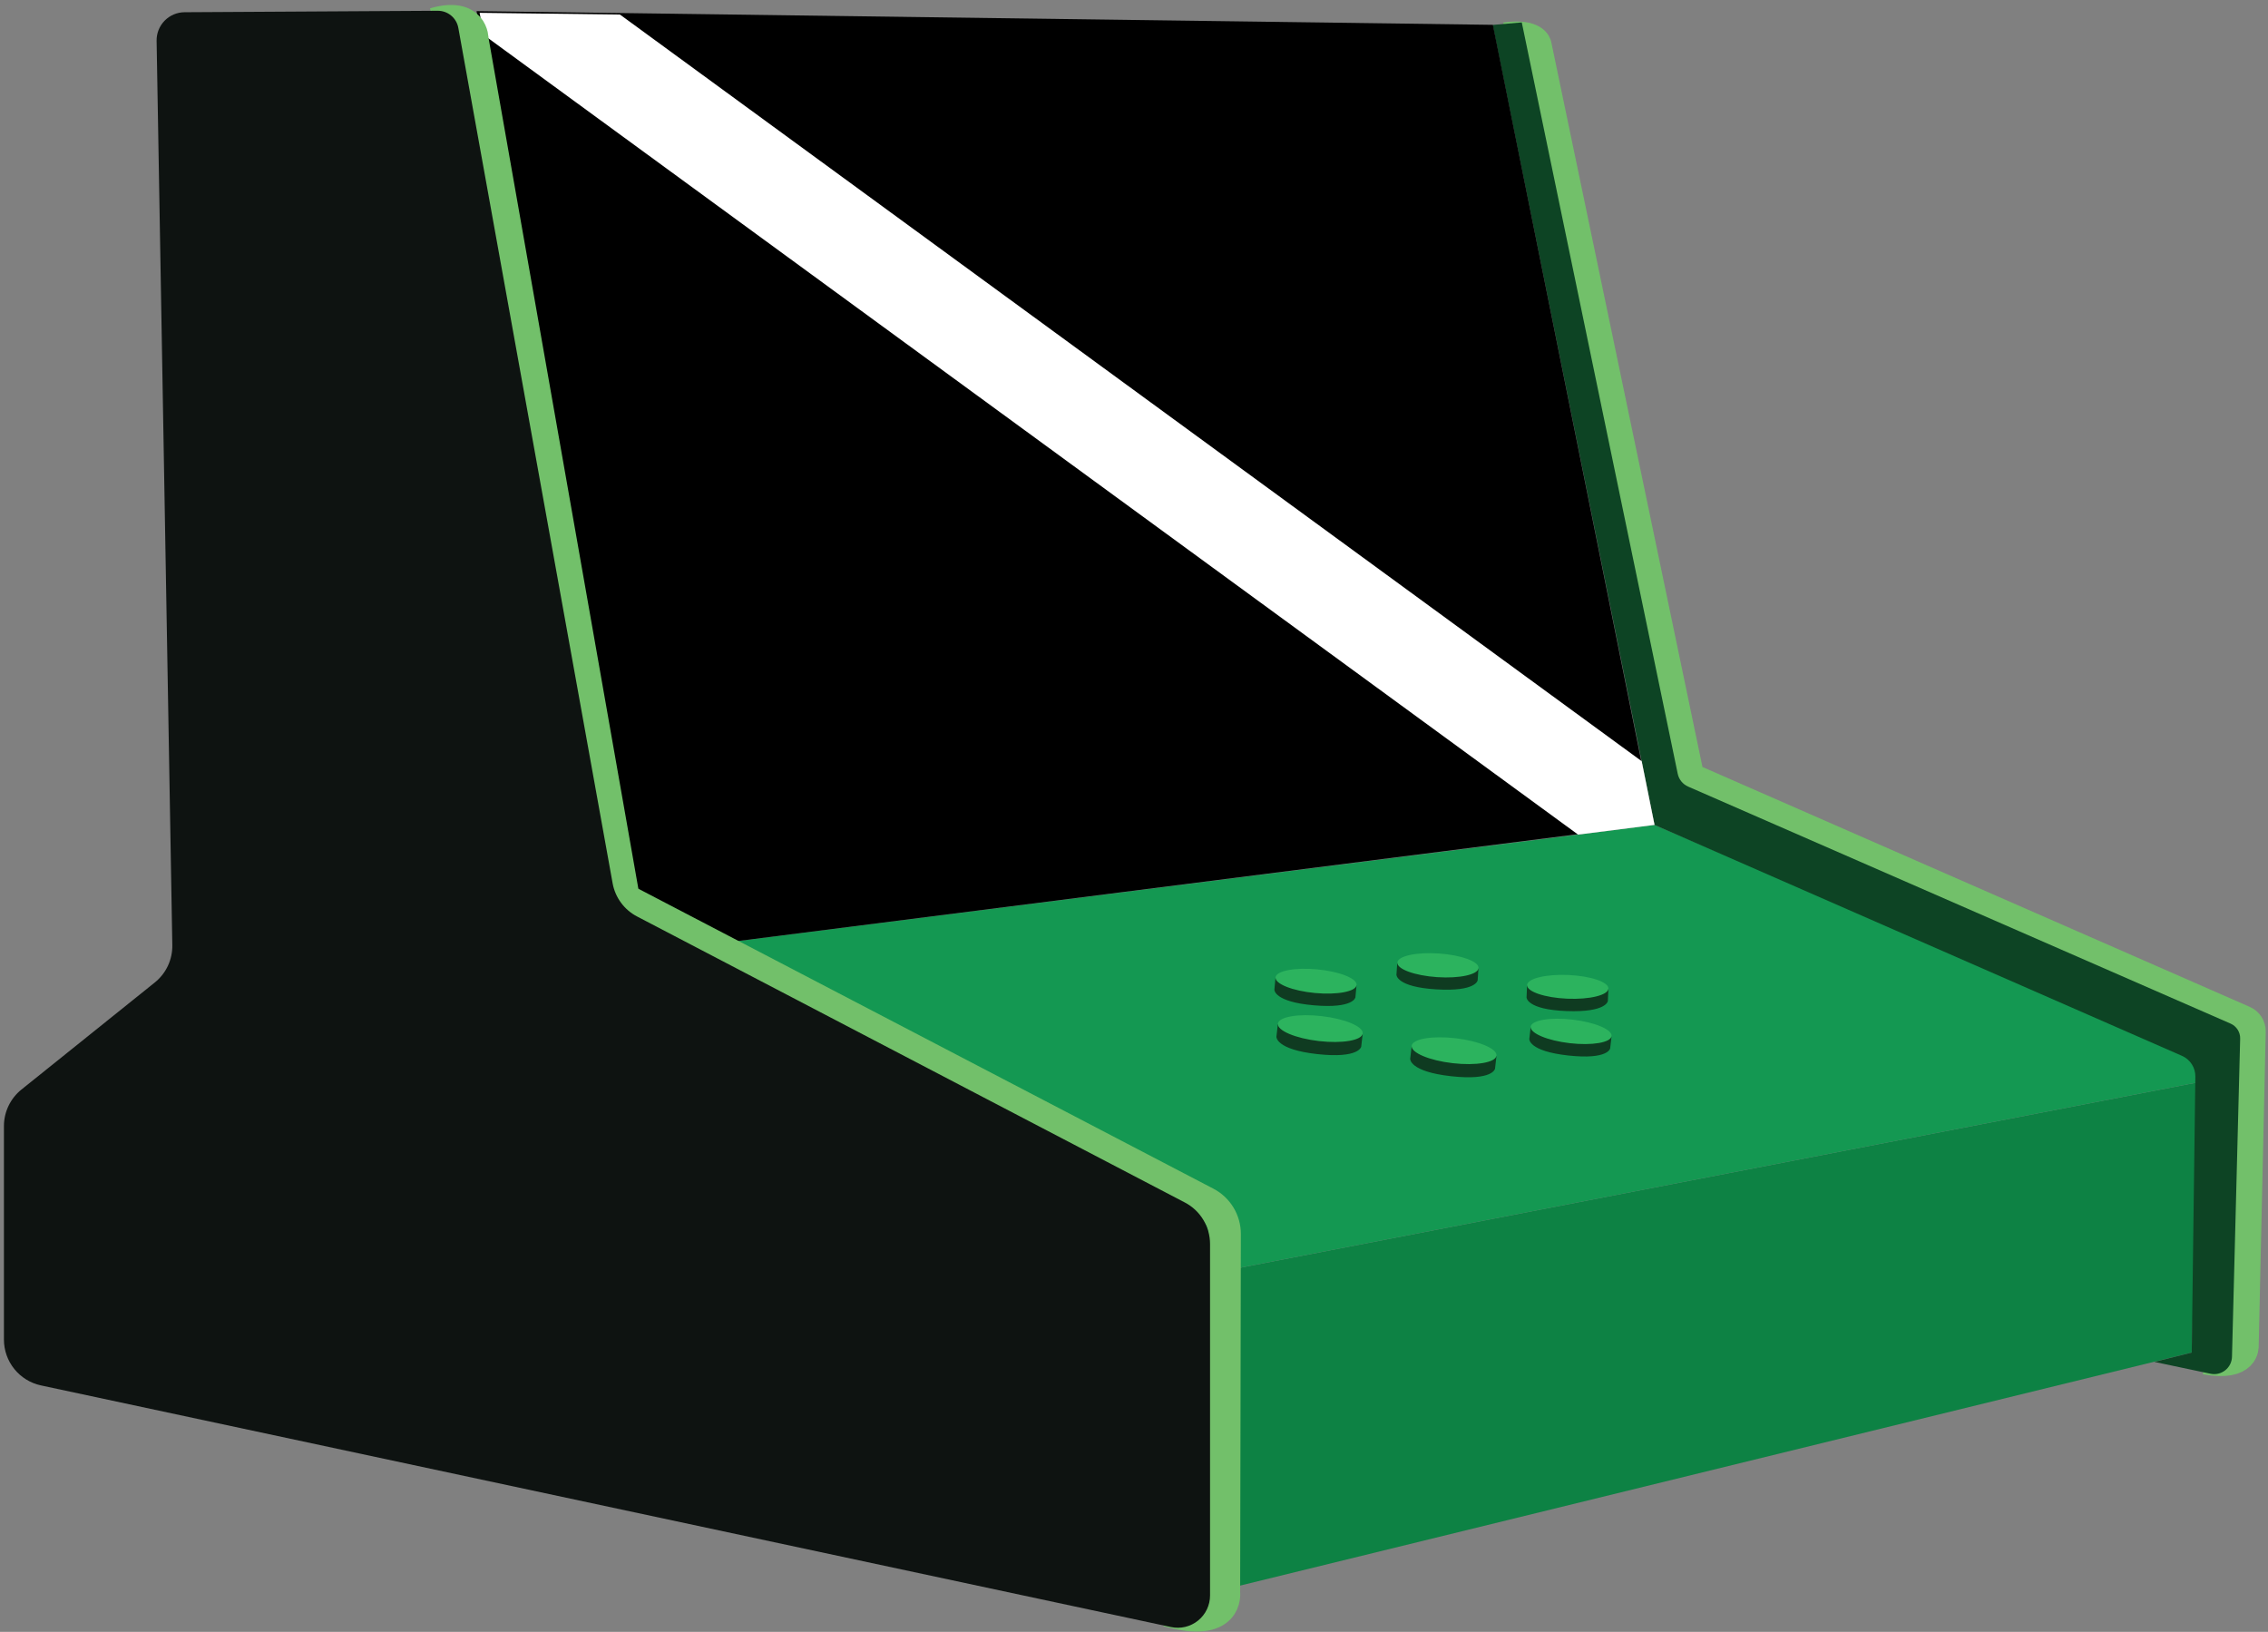 <svg width="271" height="195" viewBox="0 0 271 195" fill="none" xmlns="http://www.w3.org/2000/svg">
<rect x="0" y="0" width="271" height="195" fill="#808080" stroke="none"/>
<path d="M261.883 161.622L147.837 189.551L147.618 151.595L262.861 129.285" fill="#0D8244"/>
<path d="M262.861 129.285L147.618 151.595L137.15 139.256L85.99 112.722L197.699 98.57L262.034 126.245L262.861 129.285Z" fill="#149852"/>
<path d="M263.522 162.516C268.404 163.412 268.16 160.796 268.16 160.796L269 123.247C269.005 122.963 268.927 122.684 268.774 122.445C268.621 122.206 268.401 122.017 268.141 121.903L202.417 93.094C202.261 93.026 202.124 92.921 202.018 92.789C201.911 92.657 201.837 92.501 201.803 92.334L183.661 5.354C183.661 5.354 183.395 3.907 179.867 4.4" stroke="#72C06A" stroke-width="3.456" stroke-miterlimit="10"/>
<path d="M257.422 162.737L264.133 164.152C264.439 164.216 264.754 164.212 265.058 164.14C265.361 164.069 265.646 163.931 265.89 163.738C266.135 163.544 266.334 163.299 266.473 163.021C266.613 162.742 266.689 162.435 266.697 162.123L267.674 124.115C267.684 123.734 267.579 123.359 267.375 123.037C267.17 122.715 266.874 122.462 266.524 122.31L201.708 93.989C201.395 93.852 201.118 93.641 200.903 93.375C200.687 93.109 200.538 92.795 200.469 92.46L181.835 2.678L178.364 2.977L197.7 98.57L260.724 126.166C261.203 126.376 261.61 126.723 261.894 127.164C262.177 127.604 262.325 128.118 262.319 128.642L261.887 161.622L257.422 162.737Z" fill="#0D4424"/>
<path d="M197.637 98.519L84.184 112.951L75.487 106.588L56.943 1.329L178.385 2.968L197.637 98.519Z" fill="black"/>
<path d="M57.307 1.532L74.076 1.738L196.165 90.957L197.699 98.569L188.565 99.731L57.797 4.17L57.307 1.532Z" fill="white"/>
<path d="M139.548 192.443C146.82 194.506 146.24 190.294 146.24 190.294L146.325 147.461C146.327 146.698 146.119 145.949 145.724 145.296C145.329 144.644 144.762 144.112 144.085 143.76L75.404 107.932C75.133 107.79 74.899 107.588 74.718 107.341C74.537 107.095 74.414 106.811 74.359 106.51L56.437 4.731C56.437 4.731 56.521 1.532 51.923 2.862" stroke="#72C06A" stroke-width="3.888" stroke-miterlimit="10"/>
<path d="M4.894 165.546C3.642 165.277 2.52 164.587 1.715 163.591C0.91 162.595 0.47 161.353 0.47 160.073V134.557C0.47 133.72 0.658 132.893 1.02 132.138C1.382 131.382 1.908 130.718 2.561 130.193L18.499 117.396C19.165 116.861 19.699 116.181 20.062 115.408C20.424 114.635 20.605 113.789 20.59 112.935L18.713 4.879C18.705 4.435 18.786 3.993 18.95 3.58C19.114 3.167 19.359 2.791 19.67 2.473C19.98 2.155 20.351 1.902 20.76 1.728C21.169 1.554 21.609 1.463 22.054 1.461L52.302 1.286C52.888 1.283 53.456 1.486 53.907 1.861C54.357 2.235 54.661 2.757 54.765 3.333L73.201 105.541C73.353 106.381 73.694 107.176 74.2 107.864C74.706 108.552 75.363 109.115 76.12 109.51L141.579 143.69C142.486 144.163 143.246 144.876 143.776 145.751C144.307 146.626 144.587 147.629 144.587 148.652V190.645C144.587 191.221 144.458 191.789 144.21 192.308C143.963 192.827 143.602 193.285 143.154 193.646C142.707 194.008 142.184 194.265 141.625 194.399C141.065 194.533 140.483 194.54 139.92 194.419L4.894 165.546Z" fill="#0E1311"/>
<path d="M192.183 118.193L192.121 119.608C192.121 119.608 192.003 120.991 187.202 120.814C182.401 120.638 182.405 119.189 182.405 119.189L182.466 117.774L192.183 118.193Z" fill="#0F3B21"/>
<path d="M187.265 119.336C184.582 119.22 182.434 118.492 182.468 117.71C182.501 116.928 184.704 116.388 187.387 116.504C190.07 116.62 192.218 117.347 192.184 118.129C192.15 118.911 189.948 119.451 187.265 119.336Z" fill="#2CB35E"/>
<path d="M176.658 115.722L176.563 117.136C176.563 117.136 176.413 118.515 171.616 118.222C166.819 117.929 166.86 116.479 166.86 116.479L166.955 115.065L176.658 115.722Z" fill="#0F3B21"/>
<path d="M171.723 116.761C169.043 116.58 166.914 115.801 166.966 115.02C167.019 114.239 169.233 113.752 171.913 113.933C174.592 114.113 176.722 114.892 176.669 115.673C176.617 116.454 174.402 116.941 171.723 116.761Z" fill="#2CB35E"/>
<path d="M162.089 117.759L161.956 119.17C161.956 119.17 161.768 120.544 156.981 120.126C152.195 119.708 152.274 118.259 152.274 118.259L152.405 116.849L162.089 117.759Z" fill="#0F3B21"/>
<path d="M157.121 118.656C154.447 118.404 152.339 117.569 152.412 116.789C152.485 116.01 154.712 115.582 157.386 115.833C160.06 116.085 162.168 116.92 162.095 117.7C162.022 118.479 159.795 118.907 157.121 118.656Z" fill="#2CB35E"/>
<path d="M192.559 123.87L192.396 125.277C192.396 125.277 192.178 126.646 187.402 126.125C182.626 125.604 182.735 124.16 182.735 124.16L182.897 122.751L192.559 123.87Z" fill="#0F3B21"/>
<path d="M187.568 124.652C184.901 124.343 182.811 123.462 182.901 122.685C182.991 121.907 185.226 121.527 187.894 121.836C190.562 122.145 192.652 123.025 192.562 123.803C192.472 124.58 190.236 124.96 187.568 124.652Z" fill="#2CB35E"/>
<path d="M178.809 126.21L178.637 127.704C178.637 127.704 178.408 129.154 173.398 128.6C168.387 128.046 168.502 126.524 168.502 126.524L168.676 125.031L178.809 126.21Z" fill="#0F3B21"/>
<path d="M173.573 127.041C170.775 126.717 168.584 125.788 168.679 124.966C168.775 124.143 171.12 123.738 173.918 124.062C176.716 124.386 178.907 125.315 178.812 126.138C178.717 126.961 176.371 127.365 173.573 127.041Z" fill="#2CB35E"/>
<path d="M162.822 123.568L162.651 125.062C162.651 125.062 162.422 126.512 157.411 125.958C152.401 125.404 152.517 123.882 152.517 123.882L152.689 122.388L162.822 123.568Z" fill="#0F3B21"/>
<path d="M157.588 124.399C154.79 124.075 152.599 123.146 152.694 122.323C152.789 121.5 155.135 121.096 157.933 121.42C160.731 121.743 162.922 122.673 162.827 123.495C162.732 124.318 160.386 124.722 157.588 124.399Z" fill="#2CB35E"/>
</svg>
